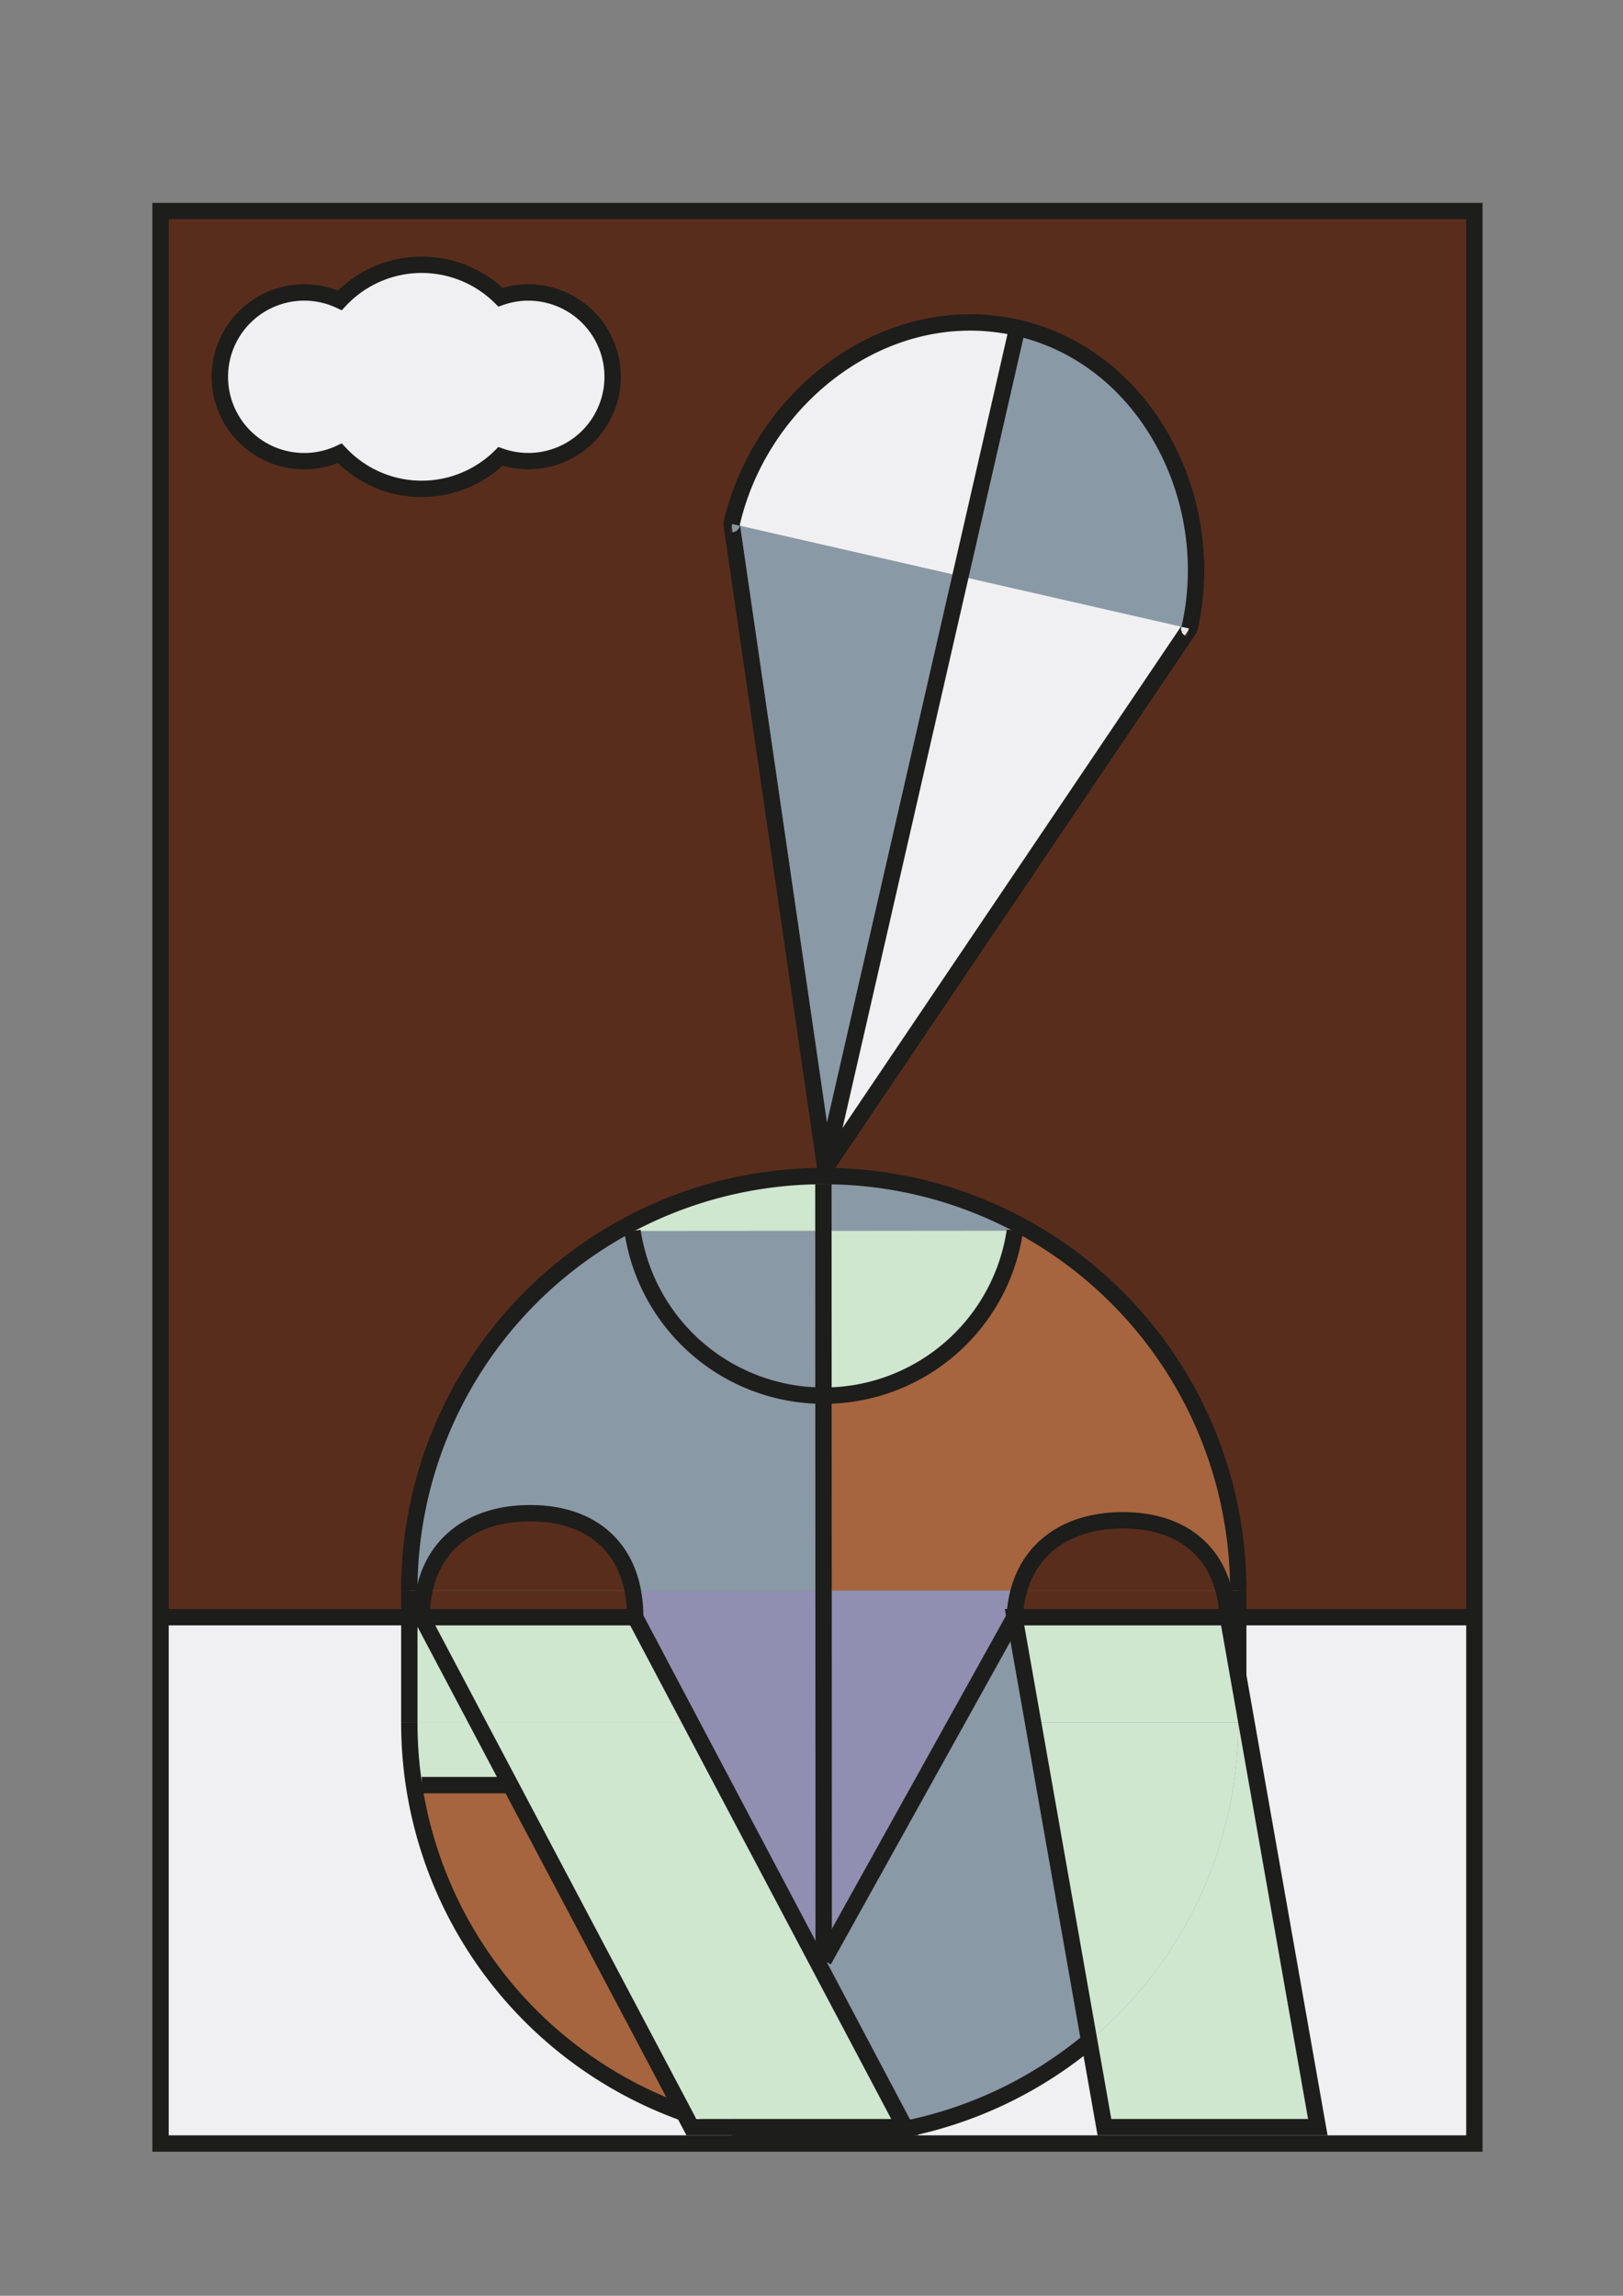 <svg xmlns="http://www.w3.org/2000/svg" viewBox="0 0 595.28 841.89"><rect x="0" y="0" width="595.28" height="841.89" fill="#808080" stroke="none"/><defs><style>.cls-1{fill:#f0f0f2;}.cls-2{fill:#cfe6cf;}.cls-3{fill:#fff;}.cls-4{fill:#a6653e;}.cls-5{fill:#592d1c;}.cls-6{fill:#8a99a6;}.cls-7{fill:#908fb2;}.cls-8{fill:none;stroke:#1d1d1b;stroke-miterlimit:10;stroke-width:6px;}</style></defs><g id="men"><path class="cls-1" d="M540.77,593v193H302.14V783.7a151.6,151.6,0,0,0,97.36-35.27l5.58,31.62h78.27l-29.2-165.58V593Z"/><path class="cls-2" d="M454.15,631.69V614.47l29.2,165.58H405.08l-5.58-31.62A151.66,151.66,0,0,0,454.15,631.69Z"/><polygon class="cls-3" points="454.15 593.04 454.15 614.47 450.37 593.04 454.15 593.04"/><path class="cls-3" d="M454.15,583.29V593h-3.84a47.69,47.69,0,0,0-1.42-9.75Z"/><path class="cls-4" d="M454.15,583.29h-5.26c-4.28-16.38-17.56-25.75-37-25.75s-33.58,9.37-38.16,25.75H302.06l0-71.48h.1a70.88,70.88,0,0,0,70.11-60.5l.74-2.55A152,152,0,0,1,454.15,583.29Z"/><path class="cls-2" d="M378.92,631.69h75.23A151.66,151.66,0,0,1,399.5,748.43Z"/><path class="cls-2" d="M450.37,593l3.78,21.43v17.22H378.92l-6.37-36.07h77.82c0-.87,0-1.74-.06-2.58Z"/><path class="cls-3" d="M450.37,595.62H372.55l-.4-2.28c0-.1,0-.2,0-.3h78.14C450.35,593.88,450.37,594.75,450.37,595.62Z"/><path class="cls-5" d="M450.31,593H372.17a43.23,43.23,0,0,1,1.53-9.75h75.19A47.69,47.69,0,0,1,450.31,593Z"/><path class="cls-5" d="M448.89,583.29H373.7c4.58-16.38,18.68-25.75,38.16-25.75S444.61,566.91,448.89,583.29Z"/><path class="cls-6" d="M373.13,120.2c47.36,10.82,74,63,63.15,110.31l-.21,0-83.8-19.14Z"/><path class="cls-6" d="M378.92,631.69,399.5,748.43A151.24,151.24,0,0,1,332,780.76l-.14-.71L300.08,720l2-1.07,48.5-87.21Z"/><path class="cls-7" d="M302.06,583.29H373.7a43.23,43.23,0,0,0-1.53,9.75h-.07l-21.49,38.65H302.08Z"/><path class="cls-1" d="M373.13,120.2l-20.86,91.12-83.73-19.13-.21-.05C279.15,144.78,325.76,109.38,373.13,120.2Z"/><path class="cls-6" d="M373,448.76l-.74,2.55-70.23.06V434.26l0-3h.16A151.39,151.39,0,0,1,373,448.76Z"/><path class="cls-3" d="M372.15,593.34l.4,2.28h-.45C372.1,594.85,372.12,594.09,372.15,593.34Z"/><path class="cls-2" d="M302,451.37l70.23-.06a70.88,70.88,0,0,1-70.11,60.5H302Z"/><path class="cls-3" d="M372.17,593c0,.1,0,.2,0,.3l0-.3Z"/><path class="cls-6" d="M372.1,595.62h.45l6.37,36.07H350.61L372.1,593l0,.3C372.12,594.09,372.1,594.85,372.1,595.62Z"/><polygon class="cls-7" points="350.61 631.69 302.11 718.9 302.08 631.69 350.61 631.69"/><path class="cls-3" d="M331.86,780.05l.14.71a153.19,153.19,0,0,1-63.11-.71Z"/><path class="cls-2" d="M187.24,654.62l-12.13-22.93h78.27L300.08,720l31.78,60.08h-63a151.26,151.26,0,0,1-18.07-5.23Z"/><path class="cls-1" d="M302.93,428.06a.15.15,0,0,1-.27-.06l49.61-216.68,83.8,19.14a.15.15,0,0,1,.09.23Z"/><path class="cls-1" d="M302.14,783.7v2.35H58.88V593h91.25v38.65A151.84,151.84,0,0,0,250.82,774.82l2.77,5.23h15.3A152.41,152.41,0,0,0,302.14,783.7Z"/><polygon class="cls-7" points="302.08 631.69 302.11 718.9 300.08 719.97 253.38 631.69 302.08 631.69"/><path class="cls-7" d="M302.06,583.29l0,48.4h-48.7L232.94,593a51,51,0,0,0-.9-9.75Z"/><path class="cls-6" d="M302,451.37l0,60.44a70.89,70.89,0,0,1-70-60.39Z"/><path class="cls-2" d="M302,434.26v17.11l-70,.05-2.35-1.8A151.48,151.48,0,0,1,302,431.28Z"/><path class="cls-3" d="M268.89,780.05h-15.3l-2.77-5.23A151.26,151.26,0,0,0,268.89,780.05Z"/><path class="cls-5" d="M268.54,192.19a.15.15,0,0,0-.18.17L302.66,428a.15.15,0,0,0,.27.06L436.16,230.69a.15.15,0,0,0-.09-.23l.21,0C447.1,183.15,420.49,131,373.13,120.2s-94,24.58-104.8,71.94ZM540.77,77.39V593H454.15v-9.75a151.92,151.92,0,0,0-152-152H302a151.91,151.91,0,0,0-151.85,152V593H58.88V77.39Zm-316,60.79A30.92,30.92,0,0,0,183.58,109a41.07,41.07,0,0,0-58.94,1.15,30.93,30.93,0,1,0,0,56.07,41.07,41.07,0,0,0,58.94,1.15,30.92,30.92,0,0,0,41.15-29.18Z"/><path class="cls-6" d="M268.36,192.36a.15.15,0,0,1,.18-.17l83.73,19.13L302.66,428Z"/><polygon class="cls-2" points="232.94 593.04 253.38 631.69 175.11 631.69 154.67 593.04 232.94 593.04"/><path class="cls-4" d="M187.24,654.62l63.58,120.2a152.2,152.2,0,0,1-98.94-120l2.79-.22Z"/><path class="cls-5" d="M232,583.29h-76.4c3.78-18,18.31-28.34,38.78-28.34S228.52,565.31,232,583.29Z"/><path class="cls-1" d="M193.8,107.25a30.93,30.93,0,1,1-10.22,60.11,41.07,41.07,0,0,1-58.94-1.15,30.93,30.93,0,1,1,0-56.07A41.07,41.07,0,0,1,183.58,109,30.89,30.89,0,0,1,193.8,107.25Z"/><path class="cls-2" d="M175.11,631.69l12.13,22.93H154.67l-2.79.22a153.66,153.66,0,0,1-1.75-23.15Z"/><polygon class="cls-2" points="154.67 593.04 175.11 631.69 150.13 631.69 150.13 593.04 154.67 593.04"/><path class="cls-3" d="M150.13,583.29h5.51a47.19,47.19,0,0,0-1,9.75h-4.54Z"/><path class="cls-5" d="M232,583.29a51,51,0,0,1,.9,9.75H154.67a47.19,47.19,0,0,1,1-9.75Z"/><path class="cls-6" d="M150.13,583.29a152,152,0,0,1,79.55-133.67l2.35,1.8a70.89,70.89,0,0,0,70,60.39l0,71.48H232c-3.52-18-17.15-28.34-37.62-28.34s-35,10.36-38.78,28.34Z"/><polygon class="cls-8" points="540.77 593.04 540.77 786.05 302.14 786.05 58.88 786.05 58.88 593.04 58.88 77.39 540.77 77.39 540.77 593.04"/><path class="cls-8" d="M150.13,583.29A151.91,151.91,0,0,1,302,431.28h.16a151.92,151.92,0,0,1,152,152"/><path class="cls-8" d="M250.82,774.82A151.84,151.84,0,0,1,150.13,631.69"/><path class="cls-8" d="M399.5,748.43a152.31,152.31,0,0,1-130.61,31.62"/><path class="cls-8" d="M372.24,451.31a70.88,70.88,0,0,1-70.11,60.5H302a70.89,70.89,0,0,1-70-60.39"/><path class="cls-8" d="M154.67,593a47.19,47.19,0,0,1,1-9.75c3.78-18,18.31-28.34,38.78-28.34s34.1,10.36,37.62,28.34a51,51,0,0,1,.9,9.75"/><path class="cls-8" d="M372.17,593a43.23,43.23,0,0,1,1.53-9.75c4.58-16.38,18.68-25.75,38.16-25.75s32.75,9.37,37,25.75a47.69,47.69,0,0,1,1.42,9.75"/><path class="cls-8" d="M372.1,595.62c0-.77,0-1.53,0-2.28"/><polyline class="cls-8" points="454.15 583.29 454.15 593.04 454.15 614.47"/><polyline class="cls-8" points="150.13 583.29 150.13 593.04 150.13 631.69"/><path class="cls-8" d="M268.54,192.19a.15.15,0,0,0-.18.17L302.66,428a.15.15,0,0,0,.27.06L436.16,230.69a.15.15,0,0,0-.09-.23"/><path class="cls-8" d="M268.33,192.14c10.82-47.36,57.43-82.76,104.8-71.94s74,63,63.15,110.31"/><polyline class="cls-8" points="373.13 120.2 352.27 211.32 302.66 428"/><polyline class="cls-8" points="302.11 718.9 302.08 631.69 302.06 583.29 302.03 511.81 302.01 451.37 302 434.26"/><polyline class="cls-8" points="450.37 593.04 454.15 593.04 540.77 593.04"/><polyline class="cls-8" points="154.67 593.04 150.13 593.04 61.63 593.04"/><line class="cls-8" x1="187.24" y1="654.62" x2="154.67" y2="654.62"/><polygon class="cls-8" points="331.86 780.05 268.89 780.05 253.59 780.05 250.82 774.82 187.24 654.62 175.11 631.69 154.67 593.04 232.94 593.04 253.38 631.69 300.08 719.97 331.86 780.05"/><polygon class="cls-8" points="454.15 614.47 483.35 780.05 405.08 780.05 399.5 748.43 378.92 631.69 372.55 595.62 372.15 593.34 372.1 593.04 372.17 593.04 450.31 593.04 450.37 593.04 454.15 614.47"/><polyline class="cls-8" points="302.11 718.9 350.61 631.69 372.1 593.04"/><path class="cls-8" d="M193.8,107.25A30.89,30.89,0,0,0,183.58,109a41.07,41.07,0,0,0-58.94,1.15,30.93,30.93,0,1,0,0,56.07,41.07,41.07,0,0,0,58.94,1.15,30.92,30.92,0,1,0,10.22-60.11Z"/></g></svg>